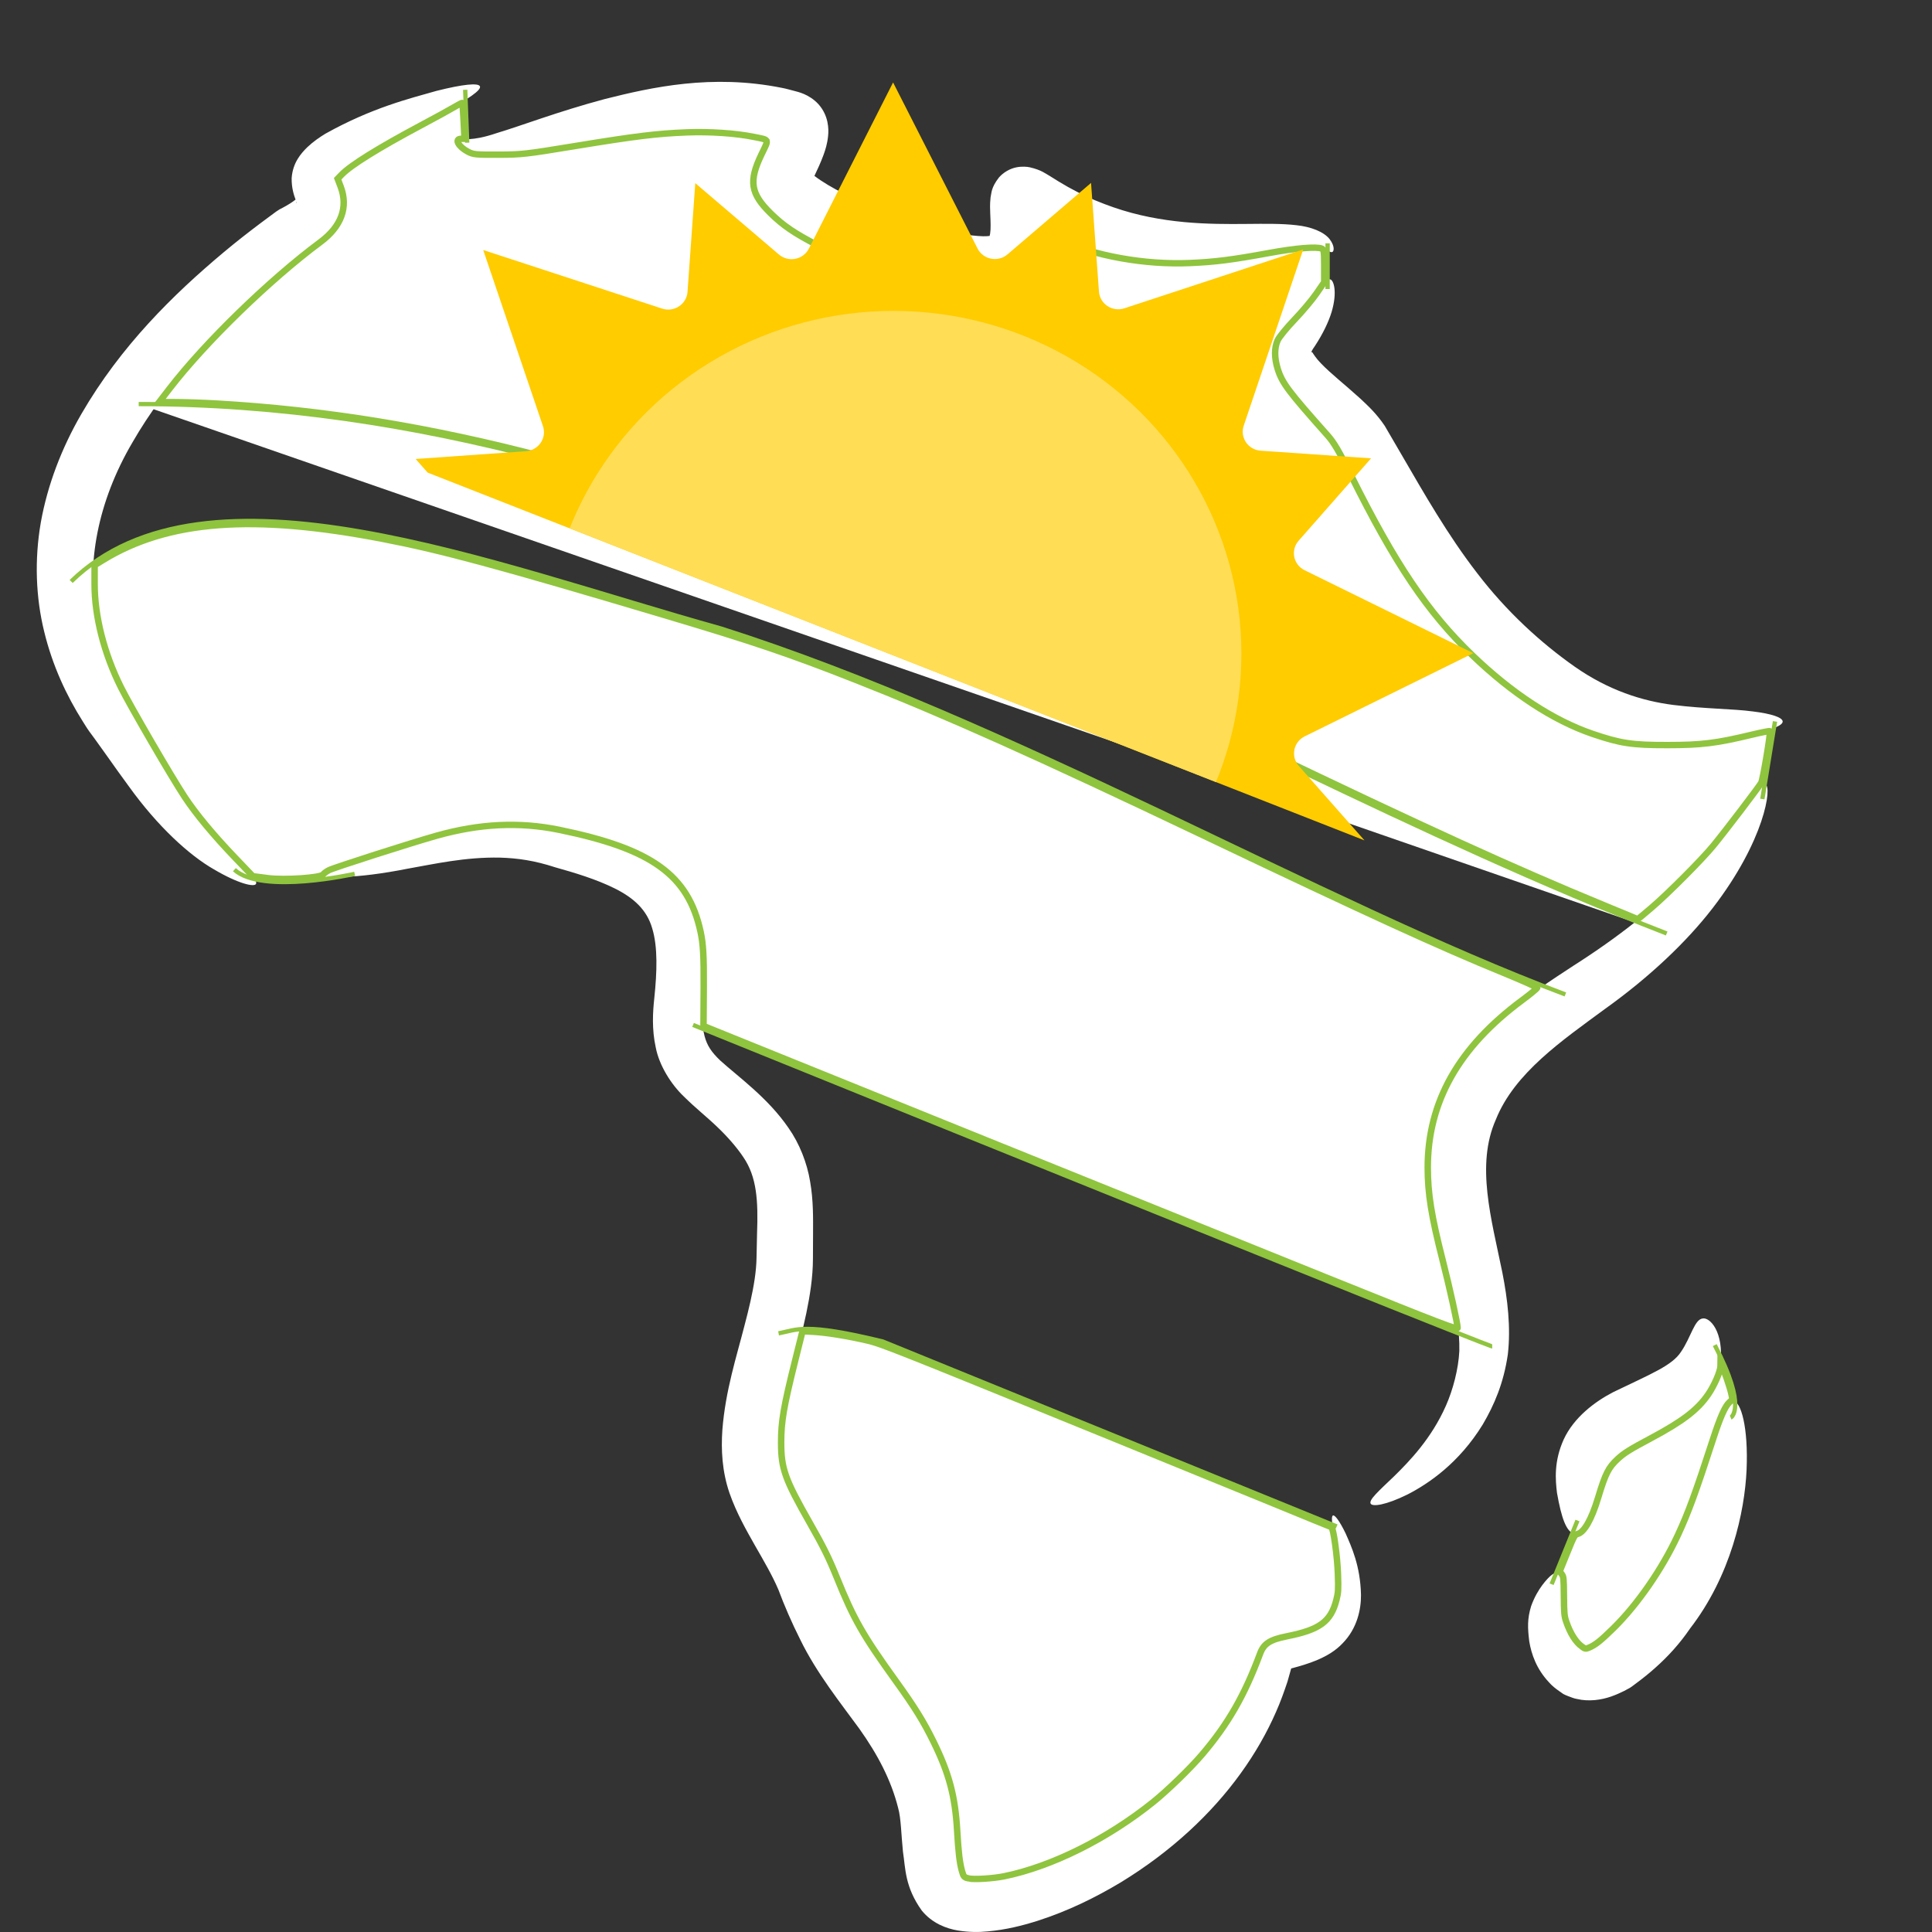 <?xml version="1.0" encoding="UTF-8" standalone="no"?>
<!-- Created with Inkscape (http://www.inkscape.org/) -->

<svg
   xmlns:dc="http://purl.org/dc/elements/1.1/"
   xmlns:cc="http://creativecommons.org/ns#"
   xmlns:rdf="http://www.w3.org/1999/02/22-rdf-syntax-ns#"
   xmlns:svg="http://www.w3.org/2000/svg"
   xmlns="http://www.w3.org/2000/svg"
   xmlns:sodipodi="http://sodipodi.sourceforge.net/DTD/sodipodi-0.dtd"
   xmlns:inkscape="http://www.inkscape.org/namespaces/inkscape"
   id="svg2"
   version="1.1"
   inkscape:version="0.91 r13725"
   xml:space="preserve"
   width="450"
   height="450"
   viewBox="0 0 450 450"
   sodipodi:docname="africalight - white.svg"><rect x="0" y="0" width="450" height="450" fill="#333333" stroke="none"/><defs
     id="defs6"><pattern
       y="0"
       x="0"
       height="6"
       width="6"
       patternUnits="userSpaceOnUse"
       id="EMFhbasepattern" /><clipPath
       clipPathUnits="userSpaceOnUse"
       id="clipPath4444"><rect
         style="opacity:1;fill:#000000;fill-opacity:1;fill-rule:nonzero;stroke:none;stroke-width:1.2;stroke-linecap:butt;stroke-linejoin:miter;stroke-miterlimit:4;stroke-dasharray:none;stroke-dashoffset:0;stroke-opacity:1"
         id="rect4446"
         width="278.365"
         height="177.7"
         x="-46.783"
         y="-493.236"
         transform="matrix(0.929,-0.371,-0.371,-0.929,0,0)" /></clipPath></defs><sodipodi:namedview
     pagecolor="#ffffff"
     bordercolor="#666666"
     borderopacity="1"
     objecttolerance="10"
     gridtolerance="10"
     guidetolerance="10"
     inkscape:pageopacity="0"
     inkscape:pageshadow="2"
     inkscape:window-width="1920"
     inkscape:window-height="1017"
     id="namedview4"
     showgrid="false"
     inkscape:zoom="0.7628672"
     inkscape:cx="-145.52872"
     inkscape:cy="79.557009"
     inkscape:window-x="-8"
     inkscape:window-y="-8"
     inkscape:window-maximized="1"
     inkscape:current-layer="g4576" /><g
     id="g10"
     inkscape:groupmode="layer"
     inkscape:label="ink_ext_XXXXXX"
     transform="matrix(1.25,0,0,-1.25,0,450)"><g
       id="g4576"
       transform="matrix(1,0,0,0.985,6.706,1.158)"><g
         id="g4408"
         transform="translate(0.263,-1.566)"
         style="fill:#ffffff"><g
           id="g4382"
           style="fill:#ffffff"><path
             d="m 56.552,324.839 c 0.597,1.428 0.614,3.352 0.271,4.525 -0.31,1.204 -0.68,1.904 -0.83,2.285 -0.081,0.19 -0.129,0.31 -0.147,0.339 l -0.011,0.01 c -0.004,0 -0.008,-0.001 -0.012,-0.001 0.07,0.119 0.168,0.262 0.293,0.415 0.459,0.567 1.18,1.215 1.948,1.814 6.622,4.818 13.579,7.986 17.859,10.499 4.426,2.463 6.807,4.093 6.539,4.807 -0.263,0.697 -3.142,0.417 -8.116,-0.858 -4.99,-1.442 -11.998,-3.177 -20.666,-8.086 -1.092,-0.683 -2.223,-1.447 -3.409,-2.586 -1.091,-1.095 -2.695,-2.873 -2.893,-5.822 -0.037,-1.891 0.447,-3.294 0.725,-4.059 -0.008,-0.007 -0.014,-0.014 -0.023,-0.021 -0.474,-0.408 -1.409,-1.017 -2.43,-1.559 l -0.393,-0.207 -0.098,-0.052 -0.049,-0.026 c 0.122,0.083 -1.15,-0.765 -0.624,-0.416 l -0.027,-0.019 -0.212,-0.159 -0.852,-0.64 -1.722,-1.296 c -2.303,-1.757 -4.648,-3.61 -6.988,-5.603 -9.33,-7.934 -19.167,-17.709 -26.511,-30.602 -3.657,-6.417 -6.297,-13.405 -7.541,-20.498 -1.211,-7.099 -0.924,-14.25 0.638,-20.659 1.537,-6.425 4.161,-12.108 7.161,-16.926 0.431,-0.672 0.619,-1.051 1.243,-1.945 l 1.107,-1.528 c 0.728,-1.026 1.44,-2.025 2.143,-3.037 1.399,-2.002 2.772,-3.976 4.133,-5.841 5.373,-7.587 11.27,-13.04 15.854,-15.688 4.567,-2.733 7.466,-3.362 7.807,-2.759 0.873,1.526 -8.882,7.14 -17.186,22.664 -1.105,1.926 -2.245,3.969 -3.486,6.139 -0.612,1.077 -1.27,2.192 -1.938,3.318 l -1.042,1.71 c -0.111,0.186 -0.516,0.989 -0.764,1.459 -2.303,4.386 -4.186,9.288 -5.188,14.559 -2.144,10.543 0.147,22.543 6.584,33.673 6.341,11.184 15.167,20.521 23.655,28.418 2.124,1.986 4.263,3.866 6.361,5.675 l 1.57,1.34 0.776,0.664 0.107,0.091 0.229,0.141 c 1.338,0.859 2.679,1.754 4.103,3.215 0.699,0.744 1.485,1.712 2.053,3.133 z m -8.277,2.627 c -0.019,-0.041 -0.044,0.116 -0.045,0.301 0.059,-0.173 0.085,-0.278 0.045,-0.301 z m 30.268,12.009 c -0.303,-0.135 -0.133,-1.264 1.398,-2.064 1.484,-0.791 3.712,-1.02 6.332,-0.913 5.287,0.189 12.403,1.738 21.026,3.074 8.539,1.262 18.945,2.532 29.062,-0.107 0.007,-0.001 0.013,-0.004 0.02,-0.005 -0.395,-0.873 -0.916,-1.892 -1.478,-3.026 -0.366,-0.742 -0.756,-1.555 -1.145,-2.513 l -0.037,-0.087 -0.018,-0.044 c -0.478,-5.984 -0.118,-1.717 -0.218,-3.079 l 0.111,-0.407 0.265,-0.806 c 0.204,-0.593 0.397,-0.863 0.615,-1.275 0.456,-0.836 0.846,-1.24 1.296,-1.823 3.318,-3.516 6.335,-5.041 9.537,-6.822 3.178,-1.664 6.43,-3.082 9.788,-4.349 6.837,-2.425 13.208,-4.575 21.216,-4.756 1.071,0.036 2.129,0.068 3.493,0.391 1.486,0.355 2.881,0.916 4.271,2.031 2.839,2.292 3.652,5.591 3.83,7.685 0.035,0.376 0.055,0.734 0.069,1.086 0.526,-0.255 1.053,-0.504 1.582,-0.738 2.763,-1.267 5.583,-2.201 8.328,-2.946 5.51,-1.482 10.815,-1.921 15.528,-1.842 9.465,0.191 16.616,2.269 21.199,2.872 2.31,0.332 3.816,0.256 4.78,-0.082 0.981,-0.359 1.513,-0.88 1.883,-0.734 0.313,0.082 0.541,1.07 -0.49,2.44 -1.073,1.394 -3.489,2.346 -6.159,2.629 -5.398,0.654 -12.545,-0.201 -20.939,0.597 -4.182,0.397 -8.655,1.2 -13.178,2.793 -2.257,0.803 -4.55,1.731 -6.797,2.937 -1.129,0.585 -2.254,1.226 -3.37,1.916 l -1.676,1.061 c -0.882,0.488 -1.518,1.126 -3.748,1.656 -0.47,0.114 -1.49,0.195 -2.466,0 -1.213,-0.236 -2.437,-0.947 -3.276,-1.92 -1.507,-1.968 -1.362,-2.922 -1.564,-3.737 -0.162,-1.497 -0.079,-2.315 -0.062,-3.145 0.068,-1.568 0.115,-2.853 -0.018,-3.702 -0.03,-0.207 -0.064,-0.361 -0.095,-0.476 -0.216,-0.046 -0.724,-0.069 -1.216,-0.067 -4.859,0.161 -11.373,2.079 -17.27,4.276 -3.005,1.131 -5.93,2.394 -8.635,3.773 -2.041,1.017 -4.166,2.303 -5.529,3.374 0.543,1.169 1.152,2.458 1.712,4.011 0.331,0.941 0.677,1.999 0.832,3.506 0.151,1.337 0.098,3.89 -1.788,6.037 -1.777,1.967 -3.994,2.362 -4.393,2.49 -0.815,0.203 -1.618,0.462 -2.428,0.608 -13.052,2.659 -24.259,0.12 -33.022,-2.122 -8.812,-2.396 -15.537,-5.051 -20.111,-6.435 -4.738,-1.641 -6.375,-0.991 -7.047,-1.221 z m 98.826,-18.435 c -0.043,-0.102 -0.059,-0.084 0,0 l 0,0 z m -37.284,20.373 c 0.094,0.034 0.082,0.021 -0.016,-0.014 0.005,0.004 0.01,0.01 0.016,0.014 z m 179.491,-110.117 c -3.608,0.495 -8.847,0.477 -14.698,1.215 -5.853,0.742 -12.159,2.794 -18.404,7.234 -6.306,4.494 -12.719,10.433 -18.173,17.678 -5.518,7.245 -9.91,15.104 -14.058,22.341 -1.098,1.916 -1.904,3.34 -3.186,5.551 -1.529,2.303 -3.085,3.759 -4.535,5.14 -2.893,2.672 -5.571,4.779 -7.361,6.693 -0.89,0.914 -1.44,1.825 -1.562,2.023 -0.021,0.193 -0.651,-0.337 0.483,1.306 1.47,2.284 2.499,4.47 3.073,6.368 1.139,3.887 0.362,6.18 -0.331,6.187 l 0,0 c -0.798,0.058 -1.516,-1.764 -3.488,-4.316 -1.003,-1.283 -2.323,-2.775 -4.019,-4.415 -0.45,-0.22 -3.05,-3.047 -2.631,-5.848 0.217,-2.675 1.34,-4.43 2.353,-6.019 2.12,-3.104 4.676,-5.625 6.987,-8.295 1.133,-1.3 2.237,-2.685 2.795,-3.775 0.576,-1.299 1.651,-3.512 2.518,-5.302 3.709,-7.568 8.047,-16.07 14.271,-24.262 6.219,-8.236 13.728,-14.798 21.425,-19.529 7.805,-4.88 16.653,-6.76 23.453,-6.477 6.846,0.23 11.855,1.464 15.331,2.256 3.46,0.858 5.388,1.567 5.386,2.329 -10e-4,0.747 -2.002,1.475 -5.629,1.917 z m -78.16,-152.111 0,0 c -0.374,-0.141 -0.178,-1.539 0.258,-4.077 0.371,-2.498 1.244,-6.326 0.712,-10.698 -0.28,-2.161 -1.11,-4.275 -2.787,-5.65 -1.739,-1.465 -4.148,-2.033 -7.872,-2.7 -0.566,-0.168 -1.043,-0.188 -2.124,-0.79 -0.393,-0.285 -0.67,-0.457 -1.07,-0.963 -0.401,-0.516 -0.642,-1.247 -0.673,-1.346 l -0.215,-0.596 c -0.294,-0.805 -0.576,-1.628 -0.885,-2.454 -0.683,-1.631 -1.397,-3.302 -2.266,-4.961 -1.715,-3.325 -3.859,-6.667 -6.457,-9.912 -5.177,-6.498 -12.225,-12.593 -20.749,-17.44 -4.264,-2.385 -8.902,-4.498 -13.752,-5.911 -2.407,-0.702 -4.899,-1.226 -7.185,-1.361 -2.37,-0.238 -4.241,0.472 -3.717,0.432 -0.315,0.266 -1.024,3.074 -1.127,5.731 -0.28,2.807 -0.079,5.741 -0.968,9.777 -1.503,6.725 -4.788,13.17 -8.574,18.655 -3.976,5.661 -7.446,10.083 -10.092,15.633 -1.358,2.791 -2.502,5.473 -3.729,8.797 -1.476,3.532 -3.281,6.605 -4.903,9.494 -1.62,2.886 -3.094,5.595 -3.966,8.143 -0.75,2.182 -0.982,4.864 -0.797,7.654 0.364,5.65 2.157,11.723 3.697,18.009 0.778,3.154 1.512,6.414 1.964,9.844 0.225,1.716 0.367,3.484 0.371,5.303 0.002,1.605 0.003,2.994 0.02,4.575 0.01,3.07 0.071,6.396 -0.543,9.96 -0.565,3.537 -1.991,7.225 -4.024,10.152 -3.833,5.691 -9.29,9.615 -12.735,12.774 -1.644,1.599 -2.447,2.824 -2.917,4.627 -0.463,1.827 -0.516,3.978 -0.33,6.438 0.288,5.396 0.507,10.911 -1.43,16.623 -0.973,2.825 -2.727,5.543 -4.885,7.53 -2.163,1.992 -4.533,3.312 -6.794,4.317 -4.549,1.96 -8.807,2.912 -12.797,3.775 -3.869,1.023 -8.278,1.416 -11.971,1.173 -7.583,-0.494 -13.468,-2.608 -18.168,-4.082 -9.322,-3.201 -14.543,-4.368 -14.497,-5.131 0.029,-0.752 5.771,-0.962 15.55,1.01 4.862,0.865 10.721,2.235 17.222,2.094 3.32,-0.102 6.457,-0.568 10.225,-1.818 3.72,-1.06 7.654,-2.253 11.137,-4.008 3.553,-1.795 5.991,-4.055 6.98,-7.533 1.07,-3.529 0.901,-8.291 0.399,-13.193 -0.29,-2.697 -0.476,-5.906 0.26,-9.329 0.654,-3.482 2.905,-7.043 5.223,-9.289 2.308,-2.321 4.427,-3.982 6.278,-5.811 1.797,-1.727 3.647,-3.868 4.838,-5.7 2.503,-3.725 2.77,-8.221 2.545,-14.411 -0.043,-1.475 -0.073,-3.16 -0.098,-4.644 -0.023,-1.27 -0.144,-2.602 -0.346,-3.979 -0.402,-2.752 -1.076,-5.645 -1.858,-8.652 -1.512,-6.027 -3.589,-12.42 -4.163,-19.908 -0.25,-3.743 -0.066,-7.795 1.33,-11.937 1.297,-3.759 3.092,-6.944 4.757,-9.934 1.683,-2.979 3.258,-5.716 4.352,-8.333 1.074,-2.92 2.523,-6.335 4.065,-9.432 3.033,-6.345 7.633,-12.156 10.997,-16.848 3.465,-4.934 5.964,-9.799 7.253,-15.019 0.545,-1.929 0.575,-5.117 0.896,-8.251 0.49,-3.205 0.325,-6.626 3.5,-11.148 1.954,-2.449 4.649,-3.429 6.716,-3.778 2.072,-0.344 3.907,-0.342 5.586,-0.173 3.393,0.307 6.405,1.076 9.28,1.999 5.732,1.869 10.845,4.436 15.54,7.296 9.339,5.79 16.882,12.948 22.304,20.59 2.718,3.811 4.905,7.732 6.579,11.607 0.849,1.934 1.523,3.872 2.146,5.757 0.246,0.839 0.467,1.671 0.69,2.49 3.029,0.814 7.031,2.001 9.57,4.747 2.739,2.831 3.455,6.434 3.438,9.137 -0.108,5.553 -1.802,9.203 -2.856,11.645 -1.146,2.418 -2.028,3.54 -2.358,3.413 z m -8.48,-29.166 c -0.178,-0.083 -0.123,-0.051 0.006,0.004 -0.002,-7e-4 -0.004,-0.002 -0.006,-0.004 z m 0.963,1.245 0.002,0.004 c 0.041,0.163 0.041,0.124 -0.002,-0.004 z m 88.095,166.194 c -1.568,0.626 -5.417,-8.022 -15.675,-18.317 -5.129,-5.164 -11.786,-10.586 -20.022,-15.902 -4.168,-2.768 -8.715,-5.769 -13.208,-9.654 -4.427,-3.898 -8.906,-8.952 -11.455,-15.399 -1.317,-3.227 -2.096,-6.385 -2.382,-9.883 -0.263,-3.257 -0.122,-6.454 0.304,-9.422 0.824,-5.977 2.414,-11.155 3.573,-15.845 1.182,-4.68 1.917,-8.892 1.828,-12.73 -0.17,-3.464 -1.191,-7.349 -2.494,-10.346 -2.7,-6.214 -6.771,-10.476 -9.651,-13.35 -2.941,-2.853 -4.751,-4.482 -4.378,-5.181 0.327,-0.631 2.82,-0.292 6.845,1.718 3.925,2.042 9.613,5.938 14.04,13.248 2.162,3.733 3.902,7.859 4.677,13.271 0.573,5.091 -0.037,10.419 -1.032,15.525 -2.028,10.102 -4.966,20.283 -1.202,28.891 3.476,8.818 12.339,14.947 20.33,20.924 8.321,6.037 15.257,12.742 20.059,19.065 9.76,12.825 11.108,23.077 9.843,23.387 z m -6.001,-116.622 c -1.568,0.084 -2.934,-4.648 -5.128,-11.752 -2.306,-7.104 -5.298,-16.468 -12.011,-25.229 -1.396,-2.079 -2.967,-3.932 -4.704,-5.679 -0.859,-0.878 -1.767,-1.721 -2.697,-2.548 l -0.344,-0.31 -0.172,-0.154 -0.085,-0.077 -0.013,-0.011 -0.21,-0.143 c -0.39,-0.249 -0.741,-0.453 -1.037,-0.613 -0.604,-0.3 -0.817,-0.347 -0.913,-0.409 -0.039,-0.05 -0.066,0.006 -0.112,-0.028 l -0.037,-0.016 c 0.101,-0.054 -0.135,0.055 0.005,-0.018 -0.219,0.087 -0.448,0.18 -0.643,0.355 -0.962,0.627 -1.844,1.83 -2.437,3.138 -0.566,1.164 -1.063,3.024 -1.108,3.618 -0.064,1.274 0.012,2.519 0.054,3.6 0.101,2.174 -0.109,3.607 -0.83,3.85 -0.709,0.239 -1.792,-0.548 -3.176,-2.423 -0.685,-0.947 -1.449,-2.218 -2.064,-3.961 -0.728,-2.417 -0.65,-4.118 -0.343,-6.673 0.397,-2.389 1.328,-5.185 3.656,-7.71 0.55,-0.649 1.238,-1.208 1.992,-1.735 l 0.562,-0.399 0.142,-0.099 c 0.69,-0.346 0.301,-0.142 0.504,-0.241 l 0.385,-0.159 c 0.525,-0.191 1.042,-0.433 1.609,-0.529 2.283,-0.555 4.625,-0.175 6.387,0.45 0.888,0.317 1.696,0.679 2.449,1.062 l 1.065,0.583 c 0.224,0.158 -0.477,-0.341 0.507,0.357 l 0.012,0.011 0.027,0.02 0.053,0.04 0.106,0.081 0.212,0.161 0.426,0.324 c 1.138,0.86 2.298,1.8 3.439,2.846 2.292,2.065 4.537,4.553 6.417,7.368 7.631,10.021 10.187,22.096 10.543,29.992 0.347,8.127 -1.052,12.998 -2.488,13.062 z m -29.684,-25.12 c 1.503,-0.487 3.447,2.769 4.555,7.279 0.621,2.179 1.312,4.426 2.397,5.781 1.022,1.334 2.741,2.626 5.595,4.145 2.748,1.494 6.213,3.141 9.123,5.616 2.976,2.358 5.24,6.103 5.649,9.252 0.634,6.304 -2.044,8.903 -3.311,8.668 -1.556,-0.17 -2.161,-3.492 -4.042,-6.295 -1.672,-2.615 -5.451,-4.114 -12.64,-7.641 -3.409,-1.784 -7.342,-4.777 -9.238,-8.969 -1.846,-4.147 -1.532,-7.649 -1.246,-10.078 0.836,-4.842 1.739,-7.288 3.158,-7.757"
             style="fill:#ffffff;fill-opacity:1;fill-rule:nonzero;stroke:none"
             id="path14"
             inkscape:connector-curvature="0" /><path
             sodipodi:nodetypes="ccc"
             inkscape:connector-curvature="0"
             id="path4163"
             d="M 6.292,255.877 C 31.492,280.753 84.448,259.131 127.414,246.963 181.564,229.485 238.877,195.228 284.715,177.75"
             style="fill:#ffffff;fill-rule:evenodd;stroke:#8fc43e;stroke-width:0.806px;stroke-linecap:butt;stroke-linejoin:miter;stroke-opacity:1" /><path
             inkscape:connector-curvature="0"
             id="path4165"
             d="m 122.171,171.983 c 147.863,-60.823 148.912,-60.823 148.912,-60.823"
             style="fill:#ffffff;fill-rule:evenodd;stroke:#8fc43e;stroke-width:0.806px;stroke-linecap:butt;stroke-linejoin:miter;stroke-opacity:1" /><path
             sodipodi:nodetypes="cc"
             inkscape:connector-curvature="0"
             id="path4167"
             d="m 36.704,201.346 c 5.173,-4.755 22.415,-0.786 22.415,-0.786"
             style="fill:#ffffff;fill-rule:evenodd;stroke:#8fc43e;stroke-width:0.806px;stroke-linecap:butt;stroke-linejoin:miter;stroke-opacity:1" /><path
             transform="matrix(0.8,0,0,-0.8,0,350)"
             inkscape:connector-curvature="0"
             id="path4217"
             d="m 301.36,282.721 c -15.549,-6.353 -54.807,-22.441 -87.24,-35.75 l -58.969,-24.2 0.053,-9.291 c 0.041,-7.166 -0.128,-10.139 -0.738,-12.999 -2.862,-13.408 -11.331,-19.605 -32.926,-24.095 -9.275,-1.928 -18.477,-1.485 -28.502,1.373 -5.924,1.689 -23.968,7.558 -25.15,8.18 -0.569,0.3 -1.167,0.748 -1.329,0.996 -0.52,0.797 -9.027,1.376 -12.857,0.875 l -3.533,-0.462 -4.077,-4.325 c -5.138,-5.45 -9.172,-10.384 -11.799,-14.433 -3.126,-4.819 -12.606,-21.368 -14.824,-25.882 -3.94,-8.015 -6.145,-16.781 -6.143,-24.426 l 8.29e-4,-4.467 1.969,-1.225 c 15.123,-9.408 34.946,-10.923 65.23,-4.984 13.687,2.684 26.681,6.253 65.347,17.948 21.04,6.364 29.238,9.18 44.653,15.341 21.006,8.395 41.915,17.895 81.174,36.884 38.832,18.782 54.693,26.152 69.853,32.455 4.263,1.773 7.756,3.354 7.763,3.514 0.007,0.16 -1.559,1.474 -3.478,2.919 -14.819,11.154 -22.003,24.081 -21.997,39.584 0.002,6.136 0.843,11.451 3.458,21.857 1.635,6.505 3.492,15.036 3.492,16.04 0,0.526 -3.438,-0.809 -29.429,-11.429 z"
             style="opacity:1;fill:#ffffff;fill-opacity:1;fill-rule:nonzero;stroke:#8fc43e;stroke-width:1.511;stroke-linecap:butt;stroke-linejoin:miter;stroke-miterlimit:4;stroke-dasharray:none;stroke-dashoffset:0;stroke-opacity:1" /><path
             sodipodi:nodetypes="ccc"
             inkscape:connector-curvature="0"
             id="path4219"
             d="m 242.108,77.119 -84.608,34.985 c -14.741,3.644 -15.976,2.177 -19.391,1.536"
             style="fill:#ffffff;fill-rule:evenodd;stroke:#8fc43e;stroke-width:0.806px;stroke-linecap:butt;stroke-linejoin:miter;stroke-opacity:1" /><path
             transform="matrix(0.8,0,0,-0.8,0,350)"
             inkscape:connector-curvature="0"
             id="path4221"
             d="m 216.888,424.342 c -1.082,-0.283 -1.161,-0.376 -1.558,-1.819 -0.517,-1.882 -0.805,-4.363 -1.095,-9.437 -0.468,-8.198 -1.871,-13.557 -5.526,-21.099 -2.323,-4.793 -4.349,-8.109 -8.711,-14.257 -7.77,-10.95 -9.864,-14.681 -13.841,-24.657 -1.819,-4.564 -3.078,-7.143 -6.229,-12.76 -5.837,-10.407 -6.695,-12.848 -6.699,-19.052 -0.003,-4.992 0.578,-8.42 3.302,-19.505 l 1.674,-6.81 2.551,0.139 c 3.024,0.165 7.978,0.981 12.631,2.08 3.178,0.751 6.191,1.964 55.614,22.397 28.74,11.882 52.339,21.684 52.443,21.783 0.471,0.448 1.344,6.981 1.474,11.024 0.121,3.769 0.086,4.369 -0.36,6.131 -1.294,5.115 -3.866,7.034 -11.499,8.577 -3.973,0.803 -5.404,1.739 -6.271,4.104 -3.635,9.913 -7.475,16.687 -13.567,23.934 -2.727,3.244 -8.035,8.473 -11.329,11.16 -10.694,8.722 -23.656,15.275 -34.738,17.562 -2.595,0.536 -7.103,0.812 -8.267,0.507 z"
             style="opacity:1;fill:#ffffff;fill-opacity:1;fill-rule:nonzero;stroke:#8fc43e;stroke-width:1.511;stroke-linecap:butt;stroke-linejoin:miter;stroke-miterlimit:4;stroke-dasharray:none;stroke-dashoffset:0;stroke-opacity:1" /><path
             inkscape:transform-center-x="-10.195975"
             sodipodi:nodetypes="ccc"
             inkscape:connector-curvature="0"
             id="path4223"
             d="m 282.15,66.181 2.57,6.424 2.25,5.625"
             style="fill:#ffffff;fill-rule:evenodd;stroke:#8fc43e;stroke-width:0.806px;stroke-linecap:butt;stroke-linejoin:miter;stroke-opacity:1" /><path
             sodipodi:nodetypes="cc"
             inkscape:transform-center-y="0.96209296"
             inkscape:transform-center-x="5.1039405"
             inkscape:connector-curvature="0"
             id="path4225"
             d="m 312.553,111.414 c 6.172,-11.973 2.993,-13.707 2.966,-13.718"
             style="fill:#ffffff;fill-rule:evenodd;stroke:#8fc43e;stroke-width:0.806px;stroke-linecap:butt;stroke-linejoin:miter;stroke-opacity:1" /><path
             transform="matrix(0.8,0,0,-0.8,0,350)"
             inkscape:connector-curvature="0"
             id="path4227"
             d="m 359.781,369.547 c -1.463,-1.071 -2.731,-3.103 -3.683,-5.899 -0.453,-1.33 -0.515,-2.022 -0.544,-6.061 -0.031,-4.222 -0.069,-4.607 -0.514,-5.203 l -0.48,-0.643 1.737,-4.346 c 1.602,-4.01 1.787,-4.357 2.389,-4.49 1.565,-0.344 3.309,-3.436 4.831,-8.566 1.702,-5.736 2.421,-7.179 4.583,-9.2 1.49,-1.393 2.825,-2.24 7.608,-4.827 7.477,-4.043 10.97,-6.749 13.456,-10.42 1.429,-2.111 2.843,-5.419 2.863,-6.698 l 0.009,-0.601 0.315,0.579 c 0.498,0.916 1.9,5.081 2.205,6.553 l 0.278,1.339 -0.709,0.663 c -1.057,0.987 -2.162,3.512 -3.859,8.817 -3.996,12.492 -5.722,17.276 -8.148,22.581 -3.678,8.044 -9.423,16.469 -15.066,22.092 -2.986,2.976 -4.208,3.953 -5.748,4.596 -0.678,0.283 -0.802,0.261 -1.522,-0.266 z"
             style="opacity:1;fill:#ffffff;fill-opacity:1;fill-rule:nonzero;stroke:#8fc43e;stroke-width:1.511;stroke-linecap:butt;stroke-linejoin:miter;stroke-miterlimit:4;stroke-dasharray:none;stroke-dashoffset:0;stroke-opacity:1" /></g><path
           style="fill:#ffffff;fill-rule:evenodd;stroke:#8fc43e;stroke-width:0.806px;stroke-linecap:butt;stroke-linejoin:miter;stroke-opacity:1"
           d="m 79.714,348.888 c 0.371,-10.011 0.371,-10.011 0.371,-10.011"
           id="path4395"
           inkscape:connector-curvature="0" /><path
           style="fill:#ffffff;fill-rule:evenodd;stroke:#8fc43e;stroke-width:0.806px;stroke-linecap:butt;stroke-linejoin:miter;stroke-opacity:1"
           d="m 240.409,319.846 c 0,-8.652 0,-8.652 0,-8.652"
           id="path4397"
           inkscape:connector-curvature="0" /><path
           style="fill:#ffffff;fill-opacity:1;fill-rule:evenodd;stroke:#8fc43e;stroke-width:0.806px;stroke-linecap:butt;stroke-linejoin:miter;stroke-opacity:1"
           d="m 323.779,229.398 c -2.36,-14.681 -2.36,-14.681 -2.36,-14.681"
           id="path4399"
           inkscape:connector-curvature="0" /><path
           style="fill:#ffffff;fill-rule:evenodd;stroke:#8fc43e;stroke-width:0.806px;stroke-linecap:butt;stroke-linejoin:miter;stroke-opacity:1"
           d="M 18.876,289.434 C 123.565,289.421 211.056,225.758 303.592,189.286"
           id="path4404"
           inkscape:connector-curvature="0"
           sodipodi:nodetypes="cc" /><path
           style="opacity:1;fill:#ffffff;fill-opacity:1;fill-rule:nonzero;stroke:#8fc43e;stroke-width:1.511;stroke-linecap:butt;stroke-linejoin:miter;stroke-miterlimit:4;stroke-dasharray:none;stroke-dashoffset:0;stroke-opacity:1"
           d="M 364.944,194.245 C 343.494,185.252 323.698,176.088 284.163,156.847 240.405,135.552 224.485,128.053 204.693,119.415 141.784,91.96 91.681,78.488 41.657,75.579 38.593,75.401 34.348,75.254 32.223,75.252 l -3.863,-0.003 2.427,-3.195 C 39.114,61.095 54.067,46.343 65.917,37.398 70.816,33.7 72.449,29.148 70.625,24.274 l -0.69,-1.843 0.935,-0.984 c 2.121,-2.232 8.557,-6.29 18.545,-11.695 3.377,-1.827 6.887,-3.782 7.8,-4.343 0.913,-0.562 1.705,-0.967 1.761,-0.901 0.056,0.066 0.193,2 0.304,4.298 l 0.203,4.178 -0.812,0 c -1.587,0 -0.616,1.859 1.585,3.036 1.274,0.681 1.777,0.732 7.106,0.715 5.453,-0.017 6.331,-0.117 17.86,-2.038 14.032,-2.337 19.02,-2.957 26.053,-3.238 5.317,-0.212 11.417,0.206 15.566,1.066 3.768,0.781 3.594,0.378 1.805,4.159 -2.987,6.312 -2.548,9.219 2.095,13.87 2.944,2.949 5.563,4.758 11.08,7.652 6.504,3.411 15.546,6.906 23.349,9.026 7.974,2.166 16.419,2.785 20.51,1.504 5.127,-1.605 8.202,-5.259 9.171,-10.897 l 0.375,-2.181 2.368,1.079 c 8.687,3.959 20.312,6.078 30.838,5.621 5.884,-0.255 9.802,-0.758 18.425,-2.366 6.182,-1.153 11.037,-1.567 12.298,-1.049 0.5,0.205 0.574,0.728 0.575,4.096 l 0.001,3.861 -1.812,2.671 c -0.997,1.469 -3.294,4.243 -5.106,6.165 -1.812,1.922 -3.574,4.112 -3.917,4.867 -0.807,1.777 -0.803,4.212 0.01,6.827 1.034,3.324 2.465,5.258 11.575,15.646 1.52,1.733 2.614,3.623 5.462,9.437 10.287,21.001 17.855,32.404 28.246,42.563 9.237,9.03 18.917,15.459 28.019,18.61 6.545,2.265 9.215,2.671 17.481,2.66 8.02,-0.011 11.339,-0.428 19.713,-2.473 2.188,-0.534 4.046,-0.903 4.13,-0.819 0.241,0.241 -1.598,11.418 -2.008,12.202 -0.455,0.87 -8.431,11.499 -11.151,14.86 -2.677,3.308 -10.443,11.229 -14.331,14.618 -1.736,1.513 -3.21,2.748 -3.277,2.745 -0.067,-0.003 -3.587,-1.458 -7.822,-3.234 l 10e-5,0 z"
           id="path4406"
           inkscape:connector-curvature="0"
           transform="matrix(0.8,0,0,-0.8,0,350)" /></g><g
         clip-path="url(#clipPath4444)"
         transform="matrix(0.734,5.1750586e-4,-5.1750586e-4,0.734,12.649,49.54)"
         id="g4434"><g
           transform="translate(-1.429,0.716)"
           id="g4522"><path
             id="path5"
             d="m 306.45,238.126 42.816,21.408 -42.816,21.408 c -2.867,1.434 -3.61,5.184 -1.51,7.603 l 18.406,21.222 -28.019,1.99 c -3.194,0.224 -5.318,3.405 -4.307,6.445 l 15.136,45.414 -45.414,-15.136 c -3.04,-1.011 -6.221,1.114 -6.445,4.307 l -1.99,28.019 -21.222,-18.406 c -2.419,-2.099 -6.17,-1.35 -7.603,1.51 l -21.414,42.822 -21.408,-42.816 c -1.434,-2.867 -5.184,-3.61 -7.603,-1.51 l -21.222,18.406 -1.99,-28.019 c -0.224,-3.194 -3.405,-5.318 -6.445,-4.307 l -45.414,15.136 15.136,-45.414 c 1.011,-3.04 -1.114,-6.221 -4.307,-6.445 l -28.019,-1.99 18.406,-21.222 c 2.099,-2.419 1.35,-6.17 -1.51,-7.603 l -42.822,-21.414 42.816,-21.408 c 2.867,-1.434 3.61,-5.184 1.51,-7.603 l -18.406,-21.222 28.019,-1.99 c 3.194,-0.224 5.318,-3.405 4.307,-6.445 l -15.136,-45.414 45.414,15.136 c 3.04,1.011 6.221,-1.114 6.445,-4.307 l 1.99,-28.019 21.222,18.406 c 2.419,2.099 6.17,1.35 7.603,-1.51 l 21.414,-42.822 21.408,42.816 c 1.434,2.867 5.184,3.61 7.603,1.51 l 21.222,-18.406 1.99,28.019 c 0.224,3.194 3.405,5.318 6.445,4.307 l 45.414,-15.136 -15.136,45.414 c -1.011,3.04 1.114,6.221 4.307,6.445 l 28.019,1.99 -18.406,21.222 c -2.099,2.426 -1.35,6.176 1.517,7.61 z"
             style="fill:#ffcc00"
             inkscape:connector-curvature="0" /><circle
             transform="scale(1,-1)"
             id="circle7"
             cy="-259.534"
             cx="202.066"
             style="fill:#ffdd55"
             r="88.32" /></g></g><rect
         transform="scale(1,-1)"
         y="-364.311"
         x="-6.706"
         height="360"
         width="360"
         id="rect4549"
         style="opacity:1;fill:none;fill-opacity:1;fill-rule:nonzero;stroke:none;stroke-width:1.5;stroke-linecap:butt;stroke-linejoin:miter;stroke-miterlimit:4;stroke-dasharray:none;stroke-dashoffset:0;stroke-opacity:1" /></g></g></svg>